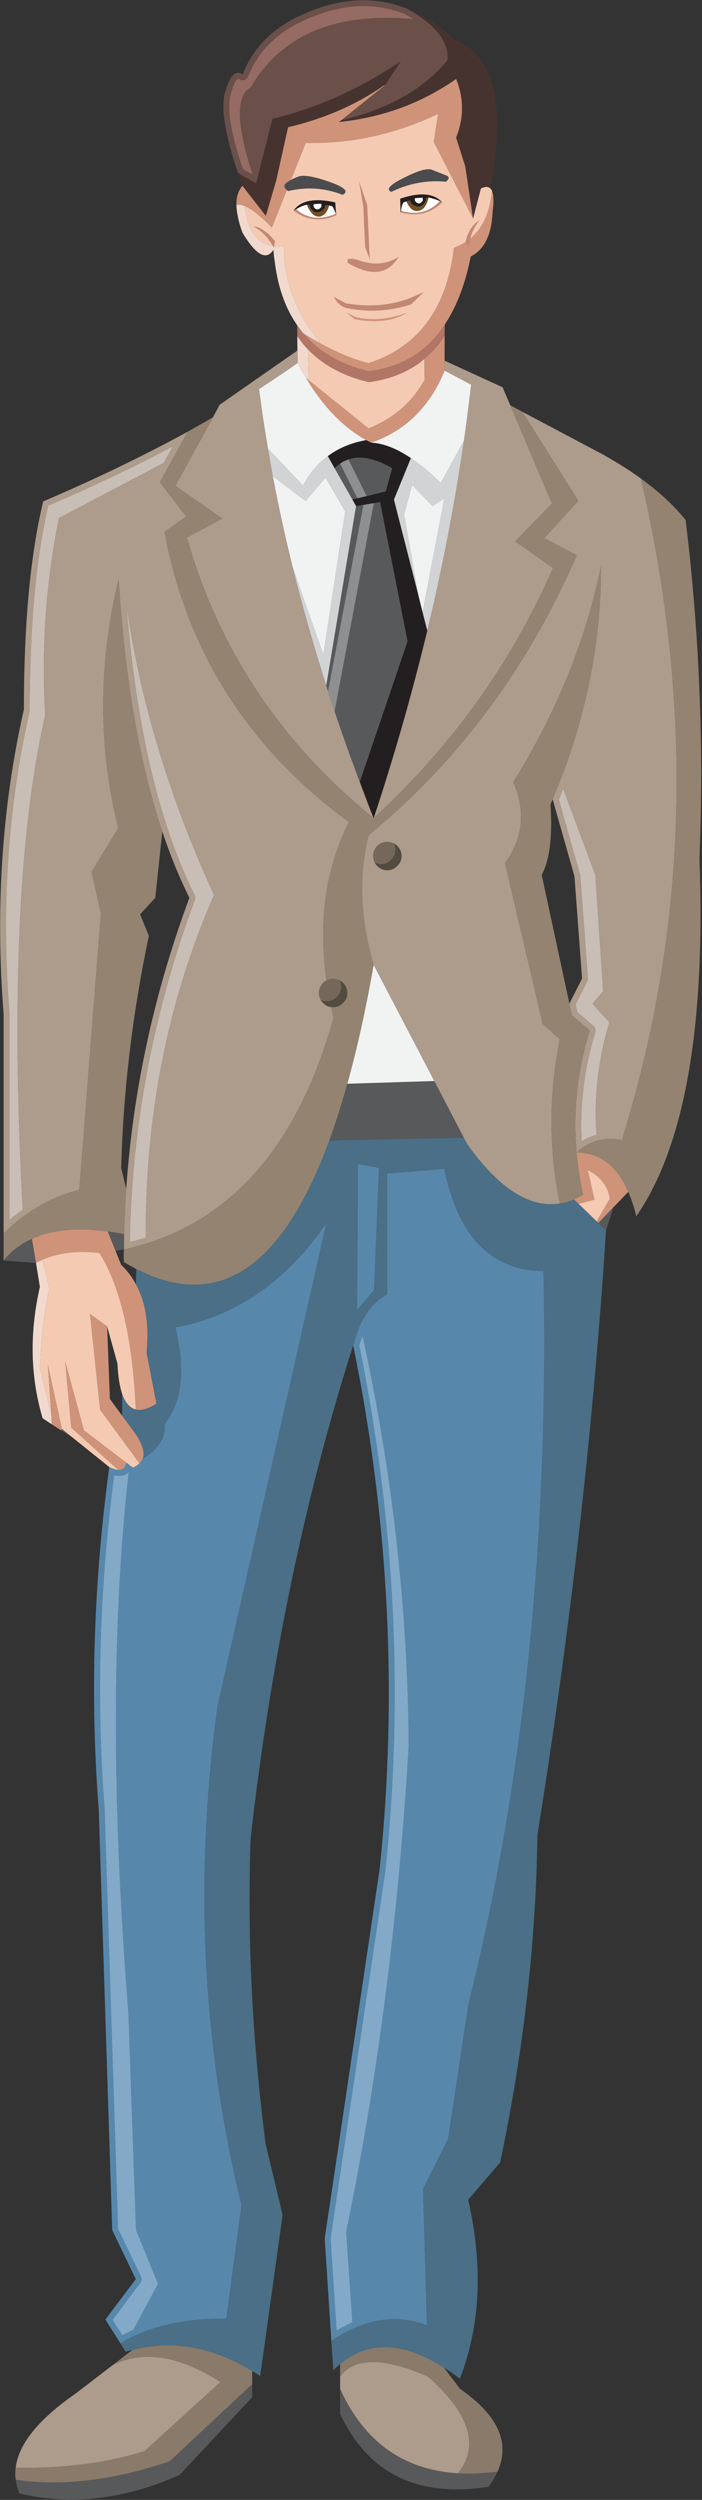 <?xml version="1.0" encoding="UTF-8" standalone="no"?>
<!DOCTYPE svg PUBLIC "-//W3C//DTD SVG 1.1//EN" "http://www.w3.org/Graphics/SVG/1.1/DTD/svg11.dtd">
<svg width="100%" height="100%" viewBox="0 0 348 1238" version="1.1" xmlns="http://www.w3.org/2000/svg" xmlns:xlink="http://www.w3.org/1999/xlink" xml:space="preserve" xmlns:serif="http://www.serif.com/" style="fill-rule:evenodd;clip-rule:evenodd;stroke-linejoin:round;stroke-miterlimit:1.414;">
    <rect x="0" y="0" width="348" height="1238" fill="#333333" stroke="none"/>
    <g transform="matrix(1,0,0,1,-903.799,-1442.35)">
        <g transform="matrix(4.167,0,0,4.167,0,0)">
            <path d="M253.483,347.601C249.656,349.154 247.082,351.613 245.76,354.976C244.902,354.397 244.183,355.139 243.649,357.203C243.163,359.034 243.672,362.213 245.203,366.689L247.361,367.941L249.308,360.264C254.643,358.966 259.722,356.692 264.57,353.422L262.761,356.182L262.437,356.461L257.496,360.427C263.132,359.105 267.33,356.716 270.136,353.282C270.345,351.126 268.745,349.108 265.358,347.184C261.648,345.698 257.682,345.838 253.483,347.601ZM246.154,355.557C246.27,355.463 246.363,355.348 246.409,355.231C247.662,352.054 250.12,349.733 253.762,348.25C257.773,346.557 261.531,346.418 265.08,347.81C265.428,348.019 265.752,348.203 266.077,348.412C256.846,347.554 250.375,350.268 246.688,356.553C244.948,357.481 245.018,360.914 246.92,366.828L246.92,366.875L245.783,366.225C244.368,362.05 243.881,359.105 244.322,357.389C244.554,356.507 244.809,355.903 245.088,355.579C245.18,355.486 245.272,355.486 245.389,355.557C245.505,355.626 245.621,355.672 245.783,355.672C245.922,355.672 246.039,355.626 246.154,355.557Z" style="fill:rgb(106,80,73);fill-rule:nonzero;"/>
        </g>
        <g transform="matrix(4.167,0,0,4.167,0,0)">
            <path d="M246.409,355.231C246.363,355.348 246.27,355.463 246.154,355.557C246.039,355.626 245.922,355.672 245.783,355.672C245.621,355.672 245.505,355.626 245.389,355.557C245.272,355.486 245.18,355.486 245.088,355.579C244.809,355.903 244.554,356.507 244.322,357.389C243.881,359.105 244.368,362.05 245.783,366.225L246.92,366.875L246.92,366.828C245.018,360.914 244.948,357.481 246.688,356.553C250.375,350.268 256.846,347.554 266.077,348.412C265.752,348.203 265.428,348.019 265.08,347.81C261.531,346.418 257.773,346.557 253.762,348.25C250.12,349.733 247.662,352.054 246.409,355.231Z" style="fill:rgb(149,107,100);fill-rule:nonzero;"/>
        </g>
        <g transform="matrix(4.167,0,0,4.167,0,0)">
            <path d="M262.761,356.182L264.57,353.422C259.722,356.692 254.643,358.966 249.308,360.264L247.361,367.941L245.203,366.689C245.366,367.176 245.551,367.686 245.737,368.221L248.52,371.792L249.749,367.617L251.165,361.262C255.362,360.264 259.12,358.664 262.39,356.414C262.505,356.345 262.645,356.275 262.761,356.182Z" style="fill:rgb(70,51,48);fill-rule:nonzero;"/>
        </g>
        <g transform="matrix(4.167,0,0,4.167,0,0)">
            <path d="M262.761,356.182C262.645,356.275 262.505,356.345 262.39,356.414L262.437,356.461L262.761,356.182Z" style="fill:rgb(244,202,179);fill-rule:nonzero;"/>
        </g>
        <g transform="matrix(4.167,0,0,4.167,0,0)">
            <path d="M262.437,356.461L262.39,356.414C259.12,358.664 255.362,360.264 251.165,361.262L249.749,367.617L248.52,371.792L245.737,368.221C245.249,368.777 244.995,369.542 245.018,370.493C245.296,370.424 245.621,370.471 246.016,370.632C246.827,370.98 247.917,371.814 249.239,373.183L253.274,363.117C258.587,363.256 263.828,362.119 269,359.685L268.49,363.001L273.175,372.116L272.247,365.9L271.157,362.491C271.969,360.474 272.084,358.455 271.481,356.414C271.39,356.112 271.273,355.811 271.157,355.509C270.717,355.835 270.252,356.136 269.789,356.414C266.054,358.733 261.879,360.149 257.217,360.636L257.496,360.427L262.437,356.461Z" style="fill:rgb(207,147,121);fill-rule:nonzero;"/>
        </g>
        <g transform="matrix(4.167,0,0,4.167,0,0)">
            <path d="M269.789,356.414C270.252,356.136 270.717,355.835 271.157,355.509C271.273,355.811 271.39,356.112 271.481,356.414C272.084,358.455 271.969,360.474 271.157,362.491L272.247,365.9L273.175,372.116L274.103,368.545C274.589,368.289 274.983,368.289 275.239,368.545C276.19,363.442 276.283,359.406 275.518,356.414C274.775,353.608 273.268,351.752 270.995,350.848C269.186,349.178 267.306,347.948 265.358,347.184C268.745,349.108 270.345,351.126 270.136,353.282C267.33,356.716 263.132,359.105 257.496,360.427L257.217,360.636C261.879,360.149 266.054,358.733 269.789,356.414Z" style="fill:rgb(70,51,48);fill-rule:nonzero;"/>
        </g>
        <g transform="matrix(4.167,0,0,4.167,0,0)">
            <path d="M268.49,363.001L269,359.684C263.828,362.119 258.587,363.256 253.274,363.117L249.239,373.183C247.917,371.814 246.827,370.98 246.016,370.632C246.409,374.087 247.963,375.688 250.676,375.409C250.607,379.329 252.045,383.18 254.991,386.937C257.055,388.074 258.957,388.862 260.743,389.303C266.657,387.378 270.044,382.809 270.902,375.596C273.569,374.62 275.077,372.371 275.425,368.822C275.378,368.706 275.308,368.614 275.239,368.545C274.983,368.289 274.589,368.289 274.103,368.545L273.175,372.116L268.49,363.001Z" style="fill:rgb(244,202,179);fill-rule:nonzero;"/>
        </g>
        <g transform="matrix(4.167,0,0,4.167,0,0)">
            <path d="M245.018,370.493C245.041,371.398 245.272,372.51 245.737,373.786C247.337,376.453 248.566,377.15 249.424,375.827C249.447,376.269 249.494,376.686 249.564,377.126C249.912,380.025 250.723,382.483 252.045,384.479C252.115,384.594 252.185,384.688 252.254,384.804C252.3,384.872 252.347,384.942 252.417,385.011C252.578,385.267 252.765,385.499 252.95,385.732L253.02,385.777C253.692,386.195 254.342,386.588 254.991,386.937C252.045,383.18 250.607,379.329 250.676,375.409C247.963,375.688 246.409,374.087 246.016,370.632C245.621,370.471 245.296,370.424 245.018,370.493Z" style="fill:rgb(241,217,206);fill-rule:nonzero;"/>
        </g>
        <g transform="matrix(4.167,0,0,4.167,0,0)">
            <path d="M252.417,385.011C252.347,384.942 252.3,384.872 252.254,384.804L252.254,386.103C252.3,386.171 252.347,386.24 252.417,386.31C252.602,386.566 252.788,386.821 252.996,387.076C253.159,387.285 253.344,387.47 253.529,387.657C254.087,388.235 254.713,388.77 255.409,389.257C256.917,390.3 258.702,391.065 260.767,391.553C262.923,391.274 264.801,390.602 266.449,389.511C266.773,389.303 267.075,389.048 267.376,388.792C267.979,388.282 268.536,387.702 269.047,387.076C269.255,386.821 269.441,386.566 269.626,386.287C269.649,386.24 269.696,386.195 269.719,386.171C269.742,386.149 269.766,386.103 269.789,386.056L269.812,384.733L269.812,384.688C269.789,384.757 269.742,384.804 269.719,384.872C269.696,384.897 269.649,384.942 269.626,384.988C269.441,385.267 269.255,385.522 269.047,385.777C268.28,386.73 267.399,387.54 266.449,388.213C264.801,389.303 262.923,389.976 260.767,390.254C258.702,389.767 256.917,389.002 255.409,387.958C254.503,387.331 253.692,386.588 252.996,385.777L252.95,385.732C252.765,385.499 252.579,385.267 252.417,385.011Z" style="fill:rgb(177,118,101);fill-rule:nonzero;"/>
        </g>
        <g transform="matrix(4.167,0,0,4.167,0,0)">
            <path d="M253.529,387.657C253.344,387.47 253.159,387.285 252.996,387.076C252.788,386.821 252.602,386.566 252.417,386.31C252.347,386.24 252.3,386.171 252.254,386.103L252.277,387.796L252.3,389.279C252.625,389.906 252.95,390.485 253.298,391.065L253.623,391.32L253.529,387.657Z" style="fill:rgb(241,217,206);fill-rule:nonzero;"/>
        </g>
        <g transform="matrix(4.167,0,0,4.167,0,0)">
            <path d="M253.02,385.777L252.95,385.732L252.996,385.777L253.02,385.777Z" style="fill:rgb(244,202,179);fill-rule:nonzero;"/>
        </g>
        <g transform="matrix(4.167,0,0,4.167,0,0)">
            <path d="M253.02,385.777L252.996,385.777C253.692,386.588 254.503,387.331 255.409,387.958C256.917,389.002 258.702,389.767 260.767,390.254C262.923,389.976 264.801,389.303 266.449,388.213C267.399,387.54 268.28,386.73 269.047,385.777C269.255,385.522 269.441,385.267 269.626,384.988C269.649,384.942 269.696,384.897 269.719,384.872C269.742,384.804 269.789,384.757 269.812,384.688L269.812,384.733C269.857,384.642 269.904,384.548 269.951,384.479C271.296,382.39 272.271,379.771 272.896,376.615C274.521,375.804 275.378,374.042 275.494,371.327C275.656,370.122 275.633,369.287 275.425,368.822C275.077,372.371 273.569,374.62 270.902,375.596C270.044,382.809 266.657,387.378 260.743,389.303C258.957,388.862 257.055,388.074 254.991,386.937C254.342,386.588 253.692,386.195 253.02,385.777Z" style="fill:rgb(207,147,121);fill-rule:nonzero;"/>
        </g>
        <g transform="matrix(4.167,0,0,4.167,0,0)">
            <path d="M253.298,391.065C252.95,390.485 252.625,389.906 252.3,389.279C250.979,390.207 249.633,391.112 248.242,392.017C248.079,392.133 247.894,392.249 247.708,392.363C248.01,394.707 248.357,397.072 248.775,399.462L252.95,403.845C253.715,402.385 254.689,401.225 255.896,400.343C257.17,399.392 258.678,398.766 260.465,398.441C257.983,397.072 255.802,394.916 253.9,392.017C253.808,391.878 253.715,391.737 253.623,391.575C253.507,391.413 253.415,391.229 253.298,391.065Z" style="fill:rgb(241,242,242);fill-rule:nonzero;"/>
        </g>
        <g transform="matrix(4.167,0,0,4.167,0,0)">
            <path d="M253.623,391.32L253.298,391.065C253.415,391.229 253.507,391.413 253.623,391.575C253.715,391.737 253.808,391.878 253.9,392.017C255.802,394.916 257.983,397.072 260.465,398.441C260.65,398.558 260.836,398.649 261.045,398.742C264.477,397.582 267.098,395.333 268.93,392.017C269.231,391.436 269.533,390.834 269.789,390.185L269.789,389.002L269.789,386.171L269.719,386.171C269.696,386.195 269.649,386.24 269.626,386.287C269.441,386.566 269.255,386.821 269.047,387.076C268.536,387.702 267.979,388.282 267.376,388.792L267.399,391.297C265.916,393.942 263.688,395.866 260.743,397.05L253.623,391.32Z" style="fill:rgb(207,147,121);fill-rule:nonzero;"/>
        </g>
        <g transform="matrix(4.167,0,0,4.167,0,0)">
            <path d="M252.3,389.279L252.277,387.796L243.022,394.243L242.234,395.728L237.759,403.868L243.324,407.766L239.126,410.015C242.883,423.281 250.283,434.392 261.346,443.368C260.767,441.93 260.233,440.491 259.699,439.054C258.631,436.247 257.635,433.441 256.707,430.681C256.452,429.868 256.173,429.081 255.918,428.268C255.849,428.061 255.779,427.828 255.709,427.618C254.202,422.864 252.857,418.179 251.721,413.564C250.816,409.921 250.027,406.304 249.355,402.732C249.146,401.642 248.96,400.552 248.775,399.462C248.357,397.072 248.01,394.707 247.708,392.363C247.894,392.249 248.079,392.133 248.242,392.017C249.633,391.112 250.979,390.207 252.3,389.279Z" style="fill:rgb(173,155,139);fill-rule:nonzero;"/>
        </g>
        <g transform="matrix(4.167,0,0,4.167,0,0)">
            <path d="M253.529,387.657L253.623,391.32L260.743,397.05C263.688,395.866 265.916,393.942 267.399,391.297L267.376,388.792C267.075,389.048 266.773,389.303 266.449,389.511C264.801,390.602 262.923,391.274 260.767,391.553C258.702,391.065 256.917,390.3 255.409,389.257C254.713,388.77 254.087,388.235 253.529,387.657Z" style="fill:rgb(244,202,179);fill-rule:nonzero;"/>
        </g>
        <g transform="matrix(4.167,0,0,4.167,0,0)">
            <path d="M242.234,395.728C241.237,396.308 240.24,396.864 239.219,397.443L235.903,403.451L239.034,407.51L236.46,409.343C239.126,423.583 246.456,435.088 258.4,443.831C255.061,450.418 254.458,458.165 256.568,467.071C252.231,482.727 243.928,491.911 231.635,494.626C231.612,495.112 231.612,495.623 231.612,496.109C232.099,496.411 232.609,496.69 233.096,496.944C242.838,501.978 250.492,496.899 256.081,481.66C256.823,479.596 257.542,477.368 258.215,474.934C259.375,470.782 260.419,466.074 261.346,460.809C259.746,455.335 259.56,450.21 260.743,445.408C271.435,436.617 279.692,425.508 285.514,412.125L281.641,410.084L285.699,405.653L279.043,395.077L277.604,394.312L282.546,405.98L278.185,410.48L282.684,413.634C277.744,424.929 270.624,434.832 261.346,443.368C250.283,434.392 242.883,423.281 239.126,410.015L243.324,407.766L237.759,403.868L242.234,395.728Z" style="fill:rgb(147,131,112);fill-rule:nonzero;"/>
        </g>
        <g transform="matrix(4.167,0,0,4.167,0,0)">
            <path d="M248.775,399.462C248.96,400.552 249.146,401.642 249.355,402.732L253.251,405.678L255.617,402.894L257.959,406.907L255.362,423.931L251.721,413.564C252.857,418.179 254.202,422.864 255.709,427.618L259.259,406.281L258.818,405.491L256.707,401.781L255.896,400.343C254.689,401.225 253.715,402.385 252.95,403.845L248.775,399.462Z" style="fill:rgb(209,211,212);fill-rule:nonzero;"/>
        </g>
        <g transform="matrix(4.167,0,0,4.167,0,0)">
            <path d="M269.789,386.171L269.789,386.056C269.766,386.103 269.742,386.149 269.719,386.171L269.789,386.171Z" style="fill:rgb(244,202,179);fill-rule:nonzero;"/>
        </g>
        <g transform="matrix(4.167,0,0,4.167,0,0)">
            <path d="M269.789,389.002L269.789,390.185L272.943,391.855C272.943,391.924 272.943,391.969 272.92,392.017C272.666,394.173 272.386,396.354 272.084,398.51C270.995,405.98 269.556,413.493 267.724,421.077C265.938,428.454 263.828,435.875 261.346,443.368C270.624,434.832 277.744,424.929 282.684,413.634L278.185,410.48L282.546,405.98L277.604,394.312L276.677,392.156L269.789,389.002Z" style="fill:rgb(173,155,139);fill-rule:nonzero;"/>
        </g>
        <g transform="matrix(4.167,0,0,4.167,0,0)">
            <path d="M258.354,400.736C259.769,400.25 261.509,400.598 263.549,401.781L262.784,404.54L260.51,405.098L259.397,405.354L258.818,405.491L259.259,406.281L260.117,406.141L261.37,405.933L262.111,405.793L265.382,422.354L259.699,439.054C260.233,440.491 260.767,441.93 261.346,443.368C263.828,435.875 265.938,428.454 267.724,421.077L267.168,418.899L266.611,416.647L263.758,405.515L265.776,400.575C264.083,399.438 262.505,398.812 261.045,398.742C260.836,398.649 260.65,398.558 260.465,398.441C258.678,398.766 257.17,399.392 255.896,400.343L256.707,401.781C256.917,401.573 257.125,401.386 257.355,401.247C257.657,401.015 258.006,400.854 258.354,400.736Z" style="fill:rgb(35,31,32);fill-rule:nonzero;"/>
        </g>
        <g transform="matrix(4.167,0,0,4.167,0,0)">
            <path d="M263.549,401.781C261.509,400.598 259.769,400.25 258.354,400.736L260.51,405.098L262.784,404.54L263.549,401.781Z" style="fill:rgb(88,89,91);fill-rule:nonzero;"/>
        </g>
        <g transform="matrix(4.167,0,0,4.167,0,0)">
            <path d="M258.354,400.736C258.006,400.854 257.657,401.015 257.355,401.247L259.397,405.354L260.51,405.098L258.354,400.736Z" style="fill:rgb(141,143,145);fill-rule:nonzero;"/>
        </g>
        <g transform="matrix(4.167,0,0,4.167,0,0)">
            <path d="M257.355,401.247C257.125,401.386 256.917,401.573 256.707,401.781L258.818,405.491L259.397,405.354L257.355,401.247Z" style="fill:rgb(88,89,91);fill-rule:nonzero;"/>
        </g>
        <g transform="matrix(4.167,0,0,4.167,0,0)">
            <path d="M261.045,398.742C262.505,398.812 264.083,399.438 265.776,400.575C266.913,401.341 268.096,402.314 269.325,403.543L272.084,398.51C272.386,396.354 272.666,394.173 272.92,392.017C272.943,391.969 272.943,391.924 272.943,391.855L269.789,390.185C269.533,390.834 269.231,391.436 268.93,392.017C267.098,395.333 264.477,397.582 261.045,398.742Z" style="fill:rgb(241,242,242);fill-rule:nonzero;"/>
        </g>
        <g transform="matrix(4.167,0,0,4.167,0,0)">
            <path d="M269.766,405.33L268.351,406.281L265.916,403.753L264.964,407.255L266.611,416.647L267.168,418.899L269.766,405.33Z" style="fill:rgb(241,242,242);fill-rule:nonzero;"/>
        </g>
        <g transform="matrix(4.167,0,0,4.167,0,0)">
            <path d="M268.351,406.281L269.765,405.33L267.168,418.899L267.724,421.077C269.556,413.493 270.995,405.98 272.084,398.51L269.325,403.543C268.096,402.314 266.913,401.341 265.776,400.575L263.758,405.515L266.611,416.647L264.964,407.255L265.916,403.752L268.351,406.281Z" style="fill:rgb(209,211,212);fill-rule:nonzero;"/>
        </g>
        <g transform="matrix(4.167,0,0,4.167,0,0)">
            <path d="M261.37,405.933L260.117,406.141L255.918,428.268C256.173,429.081 256.452,429.868 256.707,430.681L261.37,405.933Z" style="fill:rgb(141,143,145);fill-rule:nonzero;"/>
        </g>
        <g transform="matrix(4.167,0,0,4.167,0,0)">
            <path d="M260.117,406.141L259.259,406.281L255.709,427.618C255.779,427.828 255.849,428.061 255.918,428.268L260.117,406.141Z" style="fill:rgb(88,89,91);fill-rule:nonzero;"/>
        </g>
        <g transform="matrix(4.167,0,0,4.167,0,0)">
            <path d="M262.111,405.793L261.37,405.933L256.707,430.681C257.635,433.441 258.631,436.247 259.699,439.054L265.382,422.354L262.111,405.793Z" style="fill:rgb(88,89,91);fill-rule:nonzero;"/>
        </g>
        <g transform="matrix(4.167,0,0,4.167,0,0)">
            <path d="M255.617,402.894L253.251,405.678L249.354,402.732C250.027,406.304 250.816,409.921 251.721,413.564L255.362,423.931L257.959,406.907L255.617,402.894Z" style="fill:rgb(241,242,242);fill-rule:nonzero;"/>
        </g>
        <g transform="matrix(4.167,0,0,4.167,0,0)">
            <path d="M236.204,444.944C233.49,436.85 231.773,426.853 231.009,414.979C228.573,425.021 228.55,434.877 230.963,444.55L227.785,449.746L228.897,454.709L226.323,487.552C223.077,488.316 220.084,490.032 217.325,492.701L217.325,495.947C218.229,494.834 219.342,493.976 220.688,493.372C223.031,492.282 226.021,492.005 229.71,492.49C230.336,492.561 230.986,492.677 231.658,492.816C231.705,491.007 231.797,489.198 231.914,487.411L231.311,484.978C231.542,475.931 232.633,466.723 234.604,457.353L233.561,454.801L235.369,452.829L236.204,444.944Z" style="fill:rgb(147,131,112);fill-rule:nonzero;"/>
        </g>
        <g transform="matrix(4.167,0,0,4.167,0,0)">
            <path d="M231.009,414.979C231.773,426.853 233.49,436.85 236.204,444.944C237.155,447.797 238.222,450.441 239.428,452.829C235.23,464.126 232.725,475.652 231.914,487.411C231.797,489.198 231.705,491.007 231.658,492.816C231.635,493.42 231.635,494.022 231.635,494.626C243.927,491.911 252.231,482.727 256.568,467.071C254.458,458.165 255.061,450.418 258.4,443.831C246.456,435.088 239.126,423.583 236.46,409.343L239.034,407.51L235.903,403.451L239.219,397.443C233.908,400.343 228.179,403.104 222.033,405.724C220.502,412.078 219.736,420.313 219.736,430.448C217.139,441.883 216.327,453.967 217.325,466.653L217.325,492.701C220.084,490.032 223.077,488.316 226.323,487.552L228.897,454.709L227.785,449.746L230.963,444.55C228.55,434.878 228.573,425.021 231.009,414.979ZM237.457,399.184L236.366,401.153L223.912,407.694C222.358,415.302 221.801,423.119 222.265,431.121C219.11,444.99 218.229,464.59 219.598,489.894C219.063,490.265 218.554,490.682 218.021,491.124L218.021,466.653C218.021,466.631 218.021,466.631 218.021,466.607C217.023,453.967 217.834,441.976 220.433,430.61C220.433,430.541 220.433,430.494 220.433,430.448C220.433,420.567 221.175,412.497 222.636,406.233C227.877,403.984 232.818,401.642 237.457,399.184ZM236.877,444.736C234.418,437.383 232.771,428.478 231.937,418.017C233.537,429.312 236.993,440.816 242.35,452.506C236.854,465.076 234.163,478.645 234.233,493.21C233.607,493.42 232.98,493.582 232.354,493.743C232.354,493.442 232.354,493.14 232.354,492.839C232.4,491.053 232.493,489.243 232.609,487.458C233.421,475.746 235.903,464.288 240.077,453.085C240.1,452.992 240.124,452.899 240.124,452.807C240.124,452.691 240.1,452.599 240.055,452.528C238.871,450.141 237.805,447.542 236.877,444.736Z" style="fill:rgb(173,155,139);fill-rule:nonzero;"/>
        </g>
        <g transform="matrix(4.167,0,0,4.167,0,0)">
            <path d="M236.366,401.153L237.457,399.184C232.818,401.642 227.877,403.984 222.636,406.233C221.175,412.497 220.433,420.567 220.433,430.448C220.433,430.494 220.433,430.541 220.433,430.61C217.834,441.976 217.023,453.967 218.021,466.607L218.021,491.124C218.554,490.682 219.063,490.265 219.598,489.894C218.229,464.59 219.11,444.99 222.265,431.121C221.801,423.119 222.358,415.302 223.912,407.694L236.366,401.153Z" style="fill:rgb(200,190,182);fill-rule:nonzero;"/>
        </g>
        <g transform="matrix(4.167,0,0,4.167,0,0)">
            <path d="M231.937,418.017C232.771,428.478 234.418,437.383 236.877,444.736C237.805,447.542 238.871,450.141 240.055,452.528C240.101,452.599 240.124,452.691 240.124,452.807C240.124,452.899 240.101,452.992 240.077,453.085C235.903,464.288 233.421,475.746 232.609,487.458C232.493,489.243 232.4,491.053 232.354,492.839C232.354,493.14 232.354,493.442 232.354,493.743C232.98,493.582 233.607,493.42 234.233,493.21C234.163,478.645 236.854,465.076 242.35,452.506C236.993,440.816 233.537,429.312 231.937,418.017Z" style="fill:rgb(200,190,182);fill-rule:nonzero;"/>
        </g>
        <g transform="matrix(4.167,0,0,4.167,0,0)">
            <path d="M231.658,492.816C230.986,492.677 230.336,492.561 229.71,492.49L230.638,494.787L231.635,494.626C231.635,494.022 231.635,493.42 231.658,492.816Z" style="fill:rgb(88,89,91);fill-rule:nonzero;"/>
        </g>
        <g transform="matrix(4.167,0,0,4.167,0,0)">
            <path d="M229.71,492.49C226.021,492.005 223.031,492.282 220.688,493.372L221.175,496.226C221.429,496.087 221.685,495.971 221.94,495.855C223.818,495.02 226.092,494.741 228.713,495.043C231.217,498.985 232.655,505.179 233.049,513.644C233.722,513.808 234.535,513.576 235.509,512.948L234.326,506.849C234.65,503.764 234.279,501.165 233.235,499.079C233.189,498.962 233.143,498.869 233.073,498.777C232.609,497.918 232.029,497.13 231.311,496.457L230.638,494.787L229.71,492.49Z" style="fill:rgb(207,147,121);fill-rule:nonzero;"/>
        </g>
        <g transform="matrix(4.167,0,0,4.167,0,0)">
            <path d="M272.062,481.335L272.479,482.124C276.237,487.389 279.901,489.732 283.496,489.175C282.174,482.657 282.174,476.163 283.496,469.646L281.455,467.814L276.979,448.725C279.136,445.686 279.46,442.486 277.952,439.1C283.079,430.866 286.557,422.307 288.39,413.47C288.412,421.937 286.813,430.424 283.543,438.915C283.241,439.633 282.939,440.374 282.638,441.117L285.235,450.279L286.14,462.433L284.632,465.401L284.934,466.792L287.045,468.602C285.583,473.427 285.05,478.25 285.49,483.098C287.045,481.707 288.854,481.219 290.873,481.636C298.734,456.472 299.477,430.263 293.145,403.01C291.776,402.013 290.246,401.063 288.552,400.111L279.043,395.077L285.699,405.653L281.641,410.084L285.514,412.125C279.692,425.508 271.435,436.617 260.743,445.408C259.56,450.21 259.746,455.335 261.346,460.809L268.56,474.608L272.062,481.335ZM283.38,441.164C283.543,440.723 283.728,440.306 283.891,439.889L287.717,450.116L288.646,463.941L287.37,465.425L289.387,467.628C288.043,472.081 287.531,476.533 287.856,481.011C287.23,481.173 286.65,481.428 286.093,481.776C285.862,477.44 286.396,473.125 287.717,468.811C287.74,468.672 287.74,468.531 287.717,468.416C287.671,468.277 287.602,468.161 287.508,468.068L285.583,466.422L285.375,465.493L286.766,462.756C286.835,462.641 286.859,462.502 286.835,462.386L285.931,450.232C285.931,450.186 285.931,450.141 285.908,450.094L283.38,441.164Z" style="fill:rgb(173,155,139);fill-rule:nonzero;"/>
        </g>
        <g transform="matrix(4.167,0,0,4.167,0,0)">
            <path d="M283.891,439.889C283.728,440.305 283.543,440.723 283.38,441.164L285.908,450.094C285.931,450.141 285.931,450.186 285.931,450.232L286.835,462.386C286.859,462.502 286.835,462.641 286.766,462.756L285.375,465.493L285.583,466.422L287.508,468.068C287.602,468.161 287.671,468.277 287.717,468.416C287.74,468.531 287.74,468.672 287.717,468.811C286.396,473.125 285.862,477.44 286.093,481.776C286.65,481.428 287.23,481.173 287.856,481.011C287.531,476.533 288.043,472.081 289.387,467.628L287.37,465.425L288.646,463.941L287.717,450.116L283.891,439.889Z" style="fill:rgb(200,190,182);fill-rule:nonzero;"/>
        </g>
        <g transform="matrix(4.167,0,0,4.167,0,0)">
            <path d="M272.479,482.124L272.062,481.335L256.081,481.66C250.492,496.899 242.838,501.978 233.096,496.944L233.073,498.777C233.143,498.869 233.189,498.962 233.235,499.079C234.279,501.167 234.65,503.764 234.326,506.85L235.509,512.948C234.535,513.576 233.722,513.808 233.049,513.644C232.331,513.459 231.797,512.832 231.426,511.788L231.426,514.387L232.818,516.265C233.815,517.633 234.163,518.723 233.862,519.512C235.555,518.491 236.437,517.285 236.505,515.894C236.505,515.777 236.505,515.686 236.505,515.568L236.529,515.316C238.57,512.693 238.988,508.89 237.759,503.902C244.948,502.581 250.932,498.452 255.709,491.517L242.768,548.899C239.985,569.286 240.936,589.069 245.621,608.205L243.812,621.68C238.616,621.657 234.418,622.654 231.217,624.626L231.844,625.623C232.099,625.553 232.377,625.483 232.633,625.414C237.387,624.185 242.142,625.02 246.896,627.919C247.221,628.105 247.546,628.314 247.847,628.522L250.515,609.365L248.496,600.922C246.896,588.561 246.293,576.452 246.711,564.602C249.1,543.565 253.159,524.035 258.911,506.013C259.049,505.55 259.189,505.086 259.351,504.645C260.071,502.465 261.252,500.91 262.946,499.983L262.946,485.603L269.742,485.047C271.39,493.094 275.308,497.13 281.548,497.2C282.198,528.975 279.205,558.06 272.595,584.431L270.206,600.318L267.214,606.256L267.678,622.469C263.991,621.077 260.209,621.703 256.312,624.323L256.545,627.826C256.799,627.571 257.078,627.316 257.355,627.085C260.72,624.277 264.848,624.416 269.696,627.502C270.322,627.897 270.948,628.337 271.598,628.823C274.056,622.516 274.38,615.418 272.595,607.556L276.399,603.126C279.205,589.742 280.666,576.777 280.829,564.206C284.772,539.645 287.484,515.709 288.993,492.353L288.088,491.472L287.879,491.284L285.723,489.198L285.189,488.688C284.632,488.92 284.076,489.082 283.496,489.175C279.901,489.732 276.237,487.389 272.479,482.124ZM259.491,484.467L261.972,484.931L261.393,499.427L259.375,501.838L259.491,484.467Z" style="fill:rgb(74,111,134);fill-rule:nonzero;"/>
        </g>
        <g transform="matrix(4.167,0,0,4.167,0,0)">
            <path d="M261.972,484.931L259.491,484.467L259.375,501.838L261.393,499.427L261.972,484.931Z" style="fill:rgb(87,136,172);fill-rule:nonzero;"/>
        </g>
        <g transform="matrix(4.167,0,0,4.167,0,0)">
            <path d="M272.062,481.335L268.56,474.608L258.215,474.934C257.542,477.368 256.823,479.596 256.081,481.66L272.062,481.335Z" style="fill:rgb(88,89,91);fill-rule:nonzero;"/>
        </g>
        <g transform="matrix(4.167,0,0,4.167,0,0)">
            <path d="M258.215,474.934L268.56,474.608L261.346,460.809C260.419,466.074 259.375,470.782 258.215,474.934Z" style="fill:rgb(241,242,242);fill-rule:nonzero;"/>
        </g>
        <g transform="matrix(4.167,0,0,4.167,0,0)">
            <path d="M269.742,485.047L262.946,485.603L262.946,499.983C261.252,500.91 260.071,502.465 259.351,504.645C259.189,505.086 259.049,505.549 258.911,506.013C263.155,526.748 264.222,547.483 262.065,568.242C262.042,568.335 262.042,568.427 262.019,568.543L255.524,612.171L256.312,624.323C260.209,621.703 263.991,621.077 267.678,622.469L267.214,606.256L270.206,600.318L272.595,584.431C279.205,558.06 282.198,528.975 281.548,497.2C275.308,497.13 271.39,493.094 269.742,485.047ZM259.63,506.036C259.746,505.642 259.885,505.272 260.023,504.877C263.572,521.042 265.404,537.278 265.521,553.583C264.292,574.109 261.81,593.361 258.075,611.382L258.818,622.144C258.191,622.399 257.566,622.724 256.939,623.095L256.22,612.171L262.714,568.659L262.714,568.637C262.714,568.543 262.738,568.451 262.761,568.358C262.761,568.335 262.761,568.335 262.761,568.312C264.918,547.553 263.874,526.795 259.63,506.036Z" style="fill:rgb(87,136,172);fill-rule:nonzero;"/>
        </g>
        <g transform="matrix(4.167,0,0,4.167,0,0)">
            <path d="M260.023,504.877C259.885,505.272 259.746,505.642 259.63,506.036C263.874,526.795 264.918,547.553 262.761,568.312C262.761,568.335 262.761,568.335 262.761,568.358C262.738,568.451 262.715,568.543 262.715,568.637L262.715,568.659L256.22,612.171L256.939,623.095C257.566,622.724 258.191,622.399 258.818,622.144L258.075,611.382C261.81,593.361 264.292,574.109 265.521,553.583C265.404,537.278 263.572,521.042 260.023,504.877Z" style="fill:rgb(130,169,200);fill-rule:nonzero;"/>
        </g>
        <g transform="matrix(4.167,0,0,4.167,0,0)">
            <path d="M221.94,495.855L222.775,499.311C222.172,501.791 221.801,504.924 221.639,508.75L222.984,514.108L222.589,508.356L224.26,515.964L225.651,517.077L229.895,520.486C230.336,520.696 230.685,520.813 230.986,520.834L225.372,515.803L224.654,507.962L226.881,516.126L231.937,519.977L232.702,520.556C233.026,520.416 233.282,520.254 233.49,520.045L228.805,513.666L227.6,502.303L229.64,503.764L230.869,508.194C230.939,509.702 231.124,510.907 231.426,511.788C231.797,512.832 232.331,513.459 233.049,513.644C232.655,505.179 231.217,498.985 228.713,495.043C226.092,494.741 223.818,495.02 221.94,495.855Z" style="fill:rgb(244,202,179);fill-rule:nonzero;"/>
        </g>
        <g transform="matrix(4.167,0,0,4.167,0,0)">
            <path d="M222.775,499.311L221.94,495.855C221.685,495.971 221.429,496.087 221.175,496.226L221.639,499.079C220.386,504.552 220.502,509.747 221.963,514.688L223.054,515.407L222.984,514.108L221.639,508.75C221.801,504.924 222.172,501.791 222.775,499.311Z" style="fill:rgb(241,217,206);fill-rule:nonzero;"/>
        </g>
        <g transform="matrix(4.167,0,0,4.167,0,0)">
            <path d="M222.984,514.108L223.054,515.407L224.167,516.126L224.26,515.964L222.589,508.356L222.984,514.108Z" style="fill:rgb(207,147,121);fill-rule:nonzero;"/>
        </g>
        <g transform="matrix(4.167,0,0,4.167,0,0)">
            <path d="M224.167,516.126L225.651,517.077L224.26,515.964L224.167,516.126Z" style="fill:rgb(88,89,91);fill-rule:nonzero;"/>
        </g>
        <g transform="matrix(4.167,0,0,4.167,0,0)">
            <path d="M224.654,507.962L225.372,515.803L230.986,520.834C231.496,520.858 231.82,520.556 231.937,519.977L226.881,516.126L224.654,507.962Z" style="fill:rgb(207,147,121);fill-rule:nonzero;"/>
        </g>
        <g transform="matrix(4.167,0,0,4.167,0,0)">
            <path d="M231.426,514.387L229.965,512.391L229.64,503.764L227.6,502.303L228.805,513.666L233.49,520.045C233.653,519.884 233.792,519.698 233.862,519.512C234.163,518.723 233.815,517.633 232.818,516.265L231.426,514.387Z" style="fill:rgb(207,147,121);fill-rule:nonzero;"/>
        </g>
        <g transform="matrix(4.167,0,0,4.167,0,0)">
            <path d="M236.529,515.316L236.505,515.568C236.505,515.686 236.505,515.777 236.505,515.894C236.437,517.285 235.555,518.491 233.862,519.512C233.792,519.698 233.653,519.884 233.49,520.045C233.282,520.254 233.026,520.416 232.702,520.556L231.937,519.977C231.82,520.556 231.496,520.858 230.986,520.834C230.685,520.813 230.336,520.696 229.895,520.486C228.017,534.311 227.6,547.878 228.643,561.191L230.243,611.173L233.049,616.995L229.432,621.796L231.217,624.626C234.418,622.654 238.616,621.657 243.812,621.68L245.621,608.205C240.936,589.069 239.985,569.286 242.768,548.899L255.709,491.517C250.932,498.452 244.948,502.581 237.759,503.902C238.988,508.89 238.57,512.693 236.529,515.316ZM233.978,520.556L233.978,520.533L234.001,520.533L233.978,520.556ZM232.215,521.066C230.196,538.786 230.174,560.218 232.168,585.358L233.073,611.15L235.693,617.552L232.749,623.024C232.308,623.234 231.867,623.442 231.449,623.674L230.29,621.843L233.607,617.412C233.676,617.296 233.722,617.181 233.746,617.065C233.769,616.948 233.746,616.81 233.676,616.693L230.939,611.011L229.339,561.168L229.339,561.146C228.341,548.155 228.713,534.936 230.475,521.461C230.638,521.507 230.799,521.53 230.963,521.53C231.496,521.553 231.914,521.415 232.215,521.066Z" style="fill:rgb(87,136,172);fill-rule:nonzero;"/>
        </g>
        <g transform="matrix(4.167,0,0,4.167,0,0)">
            <path d="M232.215,521.066C231.914,521.415 231.496,521.553 230.963,521.53C230.799,521.53 230.638,521.507 230.475,521.461C228.713,534.936 228.341,548.155 229.339,561.146L229.339,561.168L230.939,611.011L233.676,616.693C233.746,616.81 233.769,616.948 233.746,617.065C233.722,617.18 233.676,617.296 233.607,617.412L230.29,621.843L231.449,623.674C231.867,623.442 232.308,623.234 232.749,623.024L235.693,617.552L233.073,611.15L232.168,585.358C230.174,560.218 230.196,538.786 232.215,521.066Z" style="fill:rgb(130,169,200);fill-rule:nonzero;"/>
        </g>
        <g transform="matrix(4.167,0,0,4.167,0,0)">
            <path d="M217.325,495.947L221.175,496.226L220.688,493.372C219.342,493.976 218.229,494.834 217.325,495.947Z" style="fill:rgb(88,89,91);fill-rule:nonzero;"/>
        </g>
        <g transform="matrix(4.167,0,0,4.167,0,0)">
            <path d="M246.896,631.026L246.896,629.474L237.063,638.658C230.267,640.931 224.167,641.65 218.762,640.838C218.833,641.372 218.971,641.929 219.204,642.462C225.372,643.923 231.728,643.181 238.269,640.259L246.896,631.026Z" style="fill:rgb(88,89,91);fill-rule:nonzero;"/>
        </g>
        <g transform="matrix(4.167,0,0,4.167,0,0)">
            <path d="M246.896,629.474L246.896,627.919C242.142,625.02 237.387,624.185 232.633,625.414L230.313,627.2C233.954,625.414 238.222,626.087 243.116,629.218L234.093,637.429C229.594,638.843 224.491,639.516 218.762,639.399C218.693,639.888 218.693,640.352 218.762,640.838C224.167,641.65 230.267,640.931 237.063,638.658L246.896,629.474Z" style="fill:rgb(137,122,106);fill-rule:nonzero;"/>
        </g>
        <g transform="matrix(4.167,0,0,4.167,0,0)">
            <path d="M257.355,628.568L257.355,630.052C260.209,636.338 264.895,639.678 271.366,640.073C273.987,636.849 272.803,632.999 267.794,628.568C262.552,626.273 259.073,626.273 257.355,628.568Z" style="fill:rgb(173,155,139);fill-rule:nonzero;"/>
        </g>
        <g transform="matrix(4.167,0,0,4.167,0,0)">
            <path d="M257.355,627.085L257.355,628.568C259.073,626.273 262.552,626.273 267.794,628.568C272.803,632.999 273.987,636.849 271.366,640.073C272.827,640.165 274.404,640.096 276.074,639.888C277.628,636.478 276.167,633.206 271.713,630.099C271.69,630.076 271.645,630.052 271.621,630.03L269.696,627.502C264.848,624.416 260.72,624.277 257.355,627.085Z" style="fill:rgb(137,122,106);fill-rule:nonzero;"/>
        </g>
        <g transform="matrix(4.167,0,0,4.167,0,0)">
            <path d="M230.313,627.2L225.836,630.633C221.454,633.671 219.11,636.594 218.762,639.399C224.491,639.516 229.594,638.843 234.093,637.429L243.116,629.218C238.222,626.087 233.954,625.414 230.313,627.2Z" style="fill:rgb(173,155,139);fill-rule:nonzero;"/>
        </g>
        <g transform="matrix(4.167,0,0,4.167,0,0)">
            <path d="M257.355,633.022C260.72,640.119 266.588,642.995 275.007,641.673C275.448,641.069 275.819,640.467 276.074,639.888C274.404,640.096 272.827,640.165 271.366,640.073C264.895,639.678 260.209,636.338 257.355,630.052L257.355,633.022Z" style="fill:rgb(88,89,91);fill-rule:nonzero;"/>
        </g>
        <g transform="matrix(4.167,0,0,4.167,0,0)">
            <path d="M282.638,441.117C282.939,440.374 283.241,439.633 283.543,438.915C286.813,430.424 288.412,421.937 288.39,413.47C286.557,422.307 283.079,430.866 277.952,439.1C279.46,442.486 279.136,445.686 276.979,448.725L281.455,467.814L283.496,469.646C282.174,476.163 282.174,482.657 283.496,489.175C284.076,489.082 284.632,488.92 285.189,488.688C285.537,488.525 285.908,488.339 286.279,488.132C285.885,486.439 285.629,484.769 285.49,483.098C285.05,478.25 285.583,473.427 287.045,468.602L284.934,466.792L284.632,465.401L281.339,450.116C282.29,448.331 282.638,445.524 282.382,441.72C282.476,441.513 282.568,441.326 282.638,441.117Z" style="fill:rgb(147,131,112);fill-rule:nonzero;"/>
        </g>
        <g transform="matrix(4.167,0,0,4.167,0,0)">
            <path d="M298.456,407.928C297.087,406.233 295.325,404.587 293.145,403.01C299.477,430.263 298.734,456.472 290.873,481.636C288.854,481.219 287.045,481.707 285.49,483.098C288.251,483.122 290.292,484.675 291.636,487.782C292.007,488.641 292.332,489.592 292.588,490.682C298.34,482.379 300.845,468.208 300.103,448.169C300.636,434.762 300.103,421.358 298.456,407.928Z" style="fill:rgb(147,131,112);fill-rule:nonzero;"/>
        </g>
        <g transform="matrix(4.167,0,0,4.167,0,0)">
            <path d="M286.813,485.185C288.367,485.998 289.225,487.133 289.433,488.595L287.879,491.284L288.088,491.472L289.852,489.638L291.636,487.782C290.292,484.675 288.251,483.122 285.49,483.098C285.629,484.769 285.885,486.439 286.279,488.132C285.908,488.339 285.537,488.525 285.189,488.688L285.723,489.198L287.625,488.71L286.813,485.185Z" style="fill:rgb(207,147,121);fill-rule:nonzero;"/>
        </g>
        <g transform="matrix(4.167,0,0,4.167,0,0)">
            <path d="M289.433,488.595C289.225,487.133 288.367,485.998 286.813,485.185L287.625,488.71L285.723,489.198L287.879,491.284L289.433,488.595Z" style="fill:rgb(244,202,179);fill-rule:nonzero;"/>
        </g>
        <g transform="matrix(4.167,0,0,4.167,0,0)">
            <path d="M288.088,491.472L288.993,492.353L289.852,489.638L288.088,491.472Z" style="fill:rgb(88,89,91);fill-rule:nonzero;"/>
        </g>
        <g transform="matrix(4.167,0,0,4.167,0,0)">
            <path d="M269.951,367.733C270.392,367.361 270.369,367.107 269.881,366.944C269.348,366.735 268.815,366.526 268.304,366.318C267.748,366.085 266.634,366.411 264.941,367.269C263.248,368.104 262.761,368.66 263.457,368.939C265.474,367.941 267.632,367.524 269.951,367.733Z" style="fill:rgb(76,76,78);fill-rule:nonzero;"/>
        </g>
        <g transform="matrix(4.167,0,0,4.167,0,0)">
            <path d="M264.57,371.375L264.617,371.189C264.64,370.864 264.709,370.539 264.872,370.215C264.988,370.169 265.103,370.122 265.243,370.076L265.66,369.959C265.776,370.33 265.985,370.539 266.286,370.608C266.542,370.748 266.797,370.748 267.028,370.608C267.376,370.399 267.585,370.076 267.608,369.657L267.887,369.611C268.327,369.704 268.768,369.844 269.208,370.028C269.301,370.052 269.395,370.122 269.509,370.191C268.536,369.101 266.867,368.939 264.5,369.75L264.547,371.398L264.57,371.375Z" style="fill:rgb(35,31,32);fill-rule:nonzero;"/>
        </g>
        <g transform="matrix(4.167,0,0,4.167,0,0)">
            <path d="M264.617,371.189L264.57,371.375C266.495,371.907 268.142,371.514 269.509,370.191C269.395,370.122 269.301,370.052 269.208,370.028C268.002,371.327 266.472,371.723 264.617,371.189Z" style="fill:rgb(194,136,115);fill-rule:nonzero;"/>
        </g>
        <g transform="matrix(4.167,0,0,4.167,0,0)">
            <path d="M264.872,370.215C264.709,370.539 264.64,370.864 264.617,371.189C266.472,371.723 268.002,371.327 269.208,370.028C268.768,369.844 268.327,369.704 267.887,369.611C267.632,370.678 267.168,371.212 266.495,371.212C266.007,371.234 265.591,370.841 265.243,370.076C265.103,370.122 264.988,370.169 264.872,370.215Z" style="fill:white;fill-rule:nonzero;"/>
        </g>
        <g transform="matrix(4.167,0,0,4.167,0,0)">
            <path d="M265.66,369.959L265.243,370.076C265.591,370.841 266.007,371.234 266.495,371.212C267.168,371.212 267.632,370.678 267.887,369.611L267.608,369.657C267.585,370.076 267.376,370.399 267.028,370.608C266.797,370.748 266.542,370.748 266.286,370.608C265.985,370.539 265.776,370.33 265.66,369.959Z" style="fill:rgb(118,79,35);fill-rule:nonzero;"/>
        </g>
        <g transform="matrix(4.167,0,0,4.167,0,0)">
            <path d="M256.87,371.745L256.893,371.745L256.776,370.191C254.319,369.635 252.671,369.959 251.814,371.165C251.906,371.097 252.022,371.049 252.139,371.004C252.533,370.748 252.95,370.563 253.391,370.471L253.692,370.471C253.762,370.864 253.971,371.143 254.342,371.352C254.597,371.398 254.852,371.375 255.107,371.258C255.385,371.119 255.548,370.864 255.594,370.516L256.058,370.563C256.196,370.608 256.312,370.632 256.428,370.655C256.614,370.98 256.752,371.281 256.846,371.536L256.87,371.745Z" style="fill:rgb(35,31,32);fill-rule:nonzero;"/>
        </g>
        <g transform="matrix(4.167,0,0,4.167,0,0)">
            <path d="M256.87,371.745L256.846,371.536C255.015,372.303 253.46,372.14 252.139,371.004C252.022,371.049 251.906,371.097 251.814,371.165C253.368,372.325 255.038,372.51 256.87,371.745Z" style="fill:rgb(194,136,115);fill-rule:nonzero;"/>
        </g>
        <g transform="matrix(4.167,0,0,4.167,0,0)">
            <path d="M255.594,370.516C255.548,370.864 255.385,371.119 255.107,371.258C254.852,371.375 254.597,371.398 254.342,371.352C253.971,371.143 253.762,370.864 253.692,370.471L253.391,370.471C253.808,371.467 254.319,371.954 254.898,371.884C255.432,371.814 255.826,371.375 256.058,370.563L255.594,370.516Z" style="fill:rgb(118,79,35);fill-rule:nonzero;"/>
        </g>
        <g transform="matrix(4.167,0,0,4.167,0,0)">
            <path d="M256.428,370.655C256.312,370.632 256.196,370.608 256.058,370.563C255.826,371.375 255.432,371.814 254.898,371.884C254.319,371.954 253.808,371.467 253.391,370.471C252.95,370.563 252.533,370.748 252.139,371.004C253.46,372.14 255.015,372.303 256.846,371.536C256.752,371.281 256.614,370.98 256.428,370.655Z" style="fill:white;fill-rule:nonzero;"/>
        </g>
        <g transform="matrix(4.167,0,0,4.167,0,0)">
            <path d="M259.467,377.033C258.725,376.824 258.308,376.824 258.239,377.057C258.239,377.173 258.239,377.289 258.26,377.381C261.045,379.028 263.063,378.774 264.315,376.661C263.271,377.335 262.135,377.567 260.906,377.404L260.836,377.381C260.812,377.404 260.79,377.404 260.767,377.381C260.349,377.312 259.907,377.196 259.467,377.033Z" style="fill:rgb(194,136,115);fill-rule:nonzero;"/>
        </g>
        <g transform="matrix(4.167,0,0,4.167,0,0)">
            <path d="M260.325,375.503L260.881,376.918L260.579,370.493L259.605,367.662L260.117,370.726L260.325,375.503Z" style="fill:rgb(194,136,115);fill-rule:nonzero;"/>
        </g>
        <g transform="matrix(4.167,0,0,4.167,0,0)">
            <path d="M272.85,373.415C272.733,373.625 272.619,373.832 272.502,374.087C272.433,374.297 272.363,374.552 272.294,374.807L272.294,374.946L272.688,375.503C272.711,374.97 272.827,374.459 272.989,373.995C273.198,373.369 273.523,372.835 273.94,372.349C273.5,372.557 273.151,372.929 272.85,373.415Z" style="fill:rgb(194,136,115);fill-rule:nonzero;"/>
        </g>
        <g transform="matrix(4.167,0,0,4.167,0,0)">
            <path d="M272.733,373.369L272.78,373.415L272.78,373.276C272.757,373.299 272.757,373.299 272.733,373.322L272.733,373.369Z" style="fill:rgb(194,136,115);fill-rule:nonzero;"/>
        </g>
        <g transform="matrix(4.167,0,0,4.167,0,0)">
            <path d="M252.487,367.083C251.906,367.292 251.396,367.548 250.979,367.85C250.585,368.173 250.654,368.499 251.188,368.846C253.391,368.313 255.548,368.475 257.657,369.287C258.423,368.893 257.89,368.382 256.104,367.756C254.342,367.129 253.135,366.921 252.487,367.083Z" style="fill:rgb(76,76,78);fill-rule:nonzero;"/>
        </g>
        <g transform="matrix(4.167,0,0,4.167,0,0)">
            <path d="M249.471,375.571L249.611,374.807C248.751,373.717 247.894,373.113 246.989,373.021C247.987,373.531 248.821,374.388 249.471,375.571Z" style="fill:rgb(194,136,115);fill-rule:nonzero;"/>
        </g>
        <g transform="matrix(4.167,0,0,4.167,0,0)">
            <path d="M264.941,383.527L265.428,383.273C263.108,384.108 261.021,384.293 259.143,383.806L258.028,383.227L259.096,384.083C261.484,384.503 263.433,384.316 264.941,383.527Z" style="fill:rgb(207,147,121);fill-rule:nonzero;"/>
        </g>
        <g transform="matrix(4.167,0,0,4.167,0,0)">
            <path d="M256.592,381.417C257.009,382.183 257.542,382.623 258.215,382.762C260.743,383.273 263.248,383.133 265.776,382.321L267.33,380.837L265.846,381.486C263.503,382.438 260.906,382.669 258.052,382.183L256.592,381.417Z" style="fill:rgb(194,136,115);fill-rule:nonzero;"/>
        </g>
        <g transform="matrix(4.167,0,0,4.167,0,0)">
            <path d="M261.276,447.867C261.276,448.145 261.346,448.4 261.462,448.633C261.694,448.748 261.949,448.818 262.227,448.818C262.691,448.818 263.085,448.654 263.41,448.307C263.758,447.983 263.92,447.589 263.92,447.124C263.92,446.846 263.851,446.592 263.735,446.359C263.503,446.243 263.248,446.174 262.97,446.174C262.505,446.174 262.111,446.335 261.764,446.661C261.439,447.009 261.276,447.402 261.276,447.867Z" style="fill:rgb(116,104,90);fill-rule:nonzero;"/>
        </g>
        <g transform="matrix(4.167,0,0,4.167,0,0)">
            <path d="M264.664,447.867C264.664,447.402 264.5,447.009 264.152,446.661C264.036,446.545 263.897,446.429 263.735,446.359C263.851,446.592 263.92,446.846 263.92,447.124C263.92,447.589 263.758,447.983 263.41,448.307C263.085,448.654 262.691,448.818 262.227,448.818C261.949,448.818 261.694,448.748 261.462,448.633C261.531,448.794 261.648,448.934 261.764,449.05C262.111,449.398 262.505,449.561 262.97,449.561C263.433,449.561 263.828,449.398 264.152,449.05C264.5,448.725 264.664,448.331 264.664,447.867Z" style="fill:rgb(81,75,64);fill-rule:nonzero;"/>
        </g>
        <g transform="matrix(4.167,0,0,4.167,0,0)">
            <path d="M257.472,463.405C257.472,463.87 257.31,464.265 256.962,464.59C256.637,464.938 256.243,465.1 255.779,465.1C255.501,465.1 255.246,465.029 255.015,464.914C255.084,465.076 255.2,465.215 255.316,465.331C255.664,465.679 256.058,465.842 256.521,465.842C256.984,465.842 257.38,465.679 257.704,465.331C258.052,465.007 258.215,464.612 258.215,464.149C258.215,463.684 258.052,463.29 257.704,462.943C257.588,462.827 257.449,462.711 257.288,462.641C257.403,462.873 257.472,463.128 257.472,463.405Z" style="fill:rgb(81,75,64);fill-rule:nonzero;"/>
        </g>
        <g transform="matrix(4.167,0,0,4.167,0,0)">
            <path d="M256.962,464.59C257.31,464.265 257.472,463.87 257.472,463.405C257.472,463.128 257.403,462.873 257.286,462.641C257.055,462.524 256.799,462.455 256.521,462.455C256.058,462.455 255.664,462.618 255.316,462.943C254.991,463.29 254.828,463.684 254.828,464.149C254.828,464.427 254.898,464.682 255.015,464.914C255.246,465.029 255.501,465.1 255.779,465.1C256.243,465.1 256.637,464.938 256.962,464.59Z" style="fill:rgb(116,104,90);fill-rule:nonzero;"/>
        </g>
        <g transform="matrix(4.167,0,0,4.167,0,0)">
            <path d="M266.402,370.169C266.31,370.099 266.263,370.006 266.241,369.89C266.241,369.82 266.241,369.774 266.263,369.704C266.333,369.681 266.378,369.681 266.425,369.681C266.68,369.657 266.913,369.635 267.168,369.635L267.168,369.657C267.191,369.704 267.191,369.75 267.191,369.82C267.214,369.935 267.168,370.052 267.075,370.122C266.982,370.237 266.867,370.307 266.75,370.307C266.634,370.33 266.519,370.283 266.402,370.169Z" style="fill:white;fill-rule:nonzero;"/>
        </g>
        <g transform="matrix(4.167,0,0,4.167,0,0)">
            <path d="M254.342,370.887C254.435,370.98 254.55,371.026 254.689,371.026C254.805,371.004 254.921,370.956 255.015,370.841C255.107,370.772 255.153,370.655 255.13,370.539C255.13,370.471 255.13,370.424 255.107,370.355C255.061,370.355 255.015,370.355 254.945,370.355C254.713,370.355 254.481,370.377 254.226,370.399L254.226,370.424C254.202,370.471 254.179,370.516 254.179,370.584C254.202,370.702 254.249,370.817 254.342,370.887Z" style="fill:white;fill-rule:nonzero;"/>
        </g>
    </g>
</svg>
